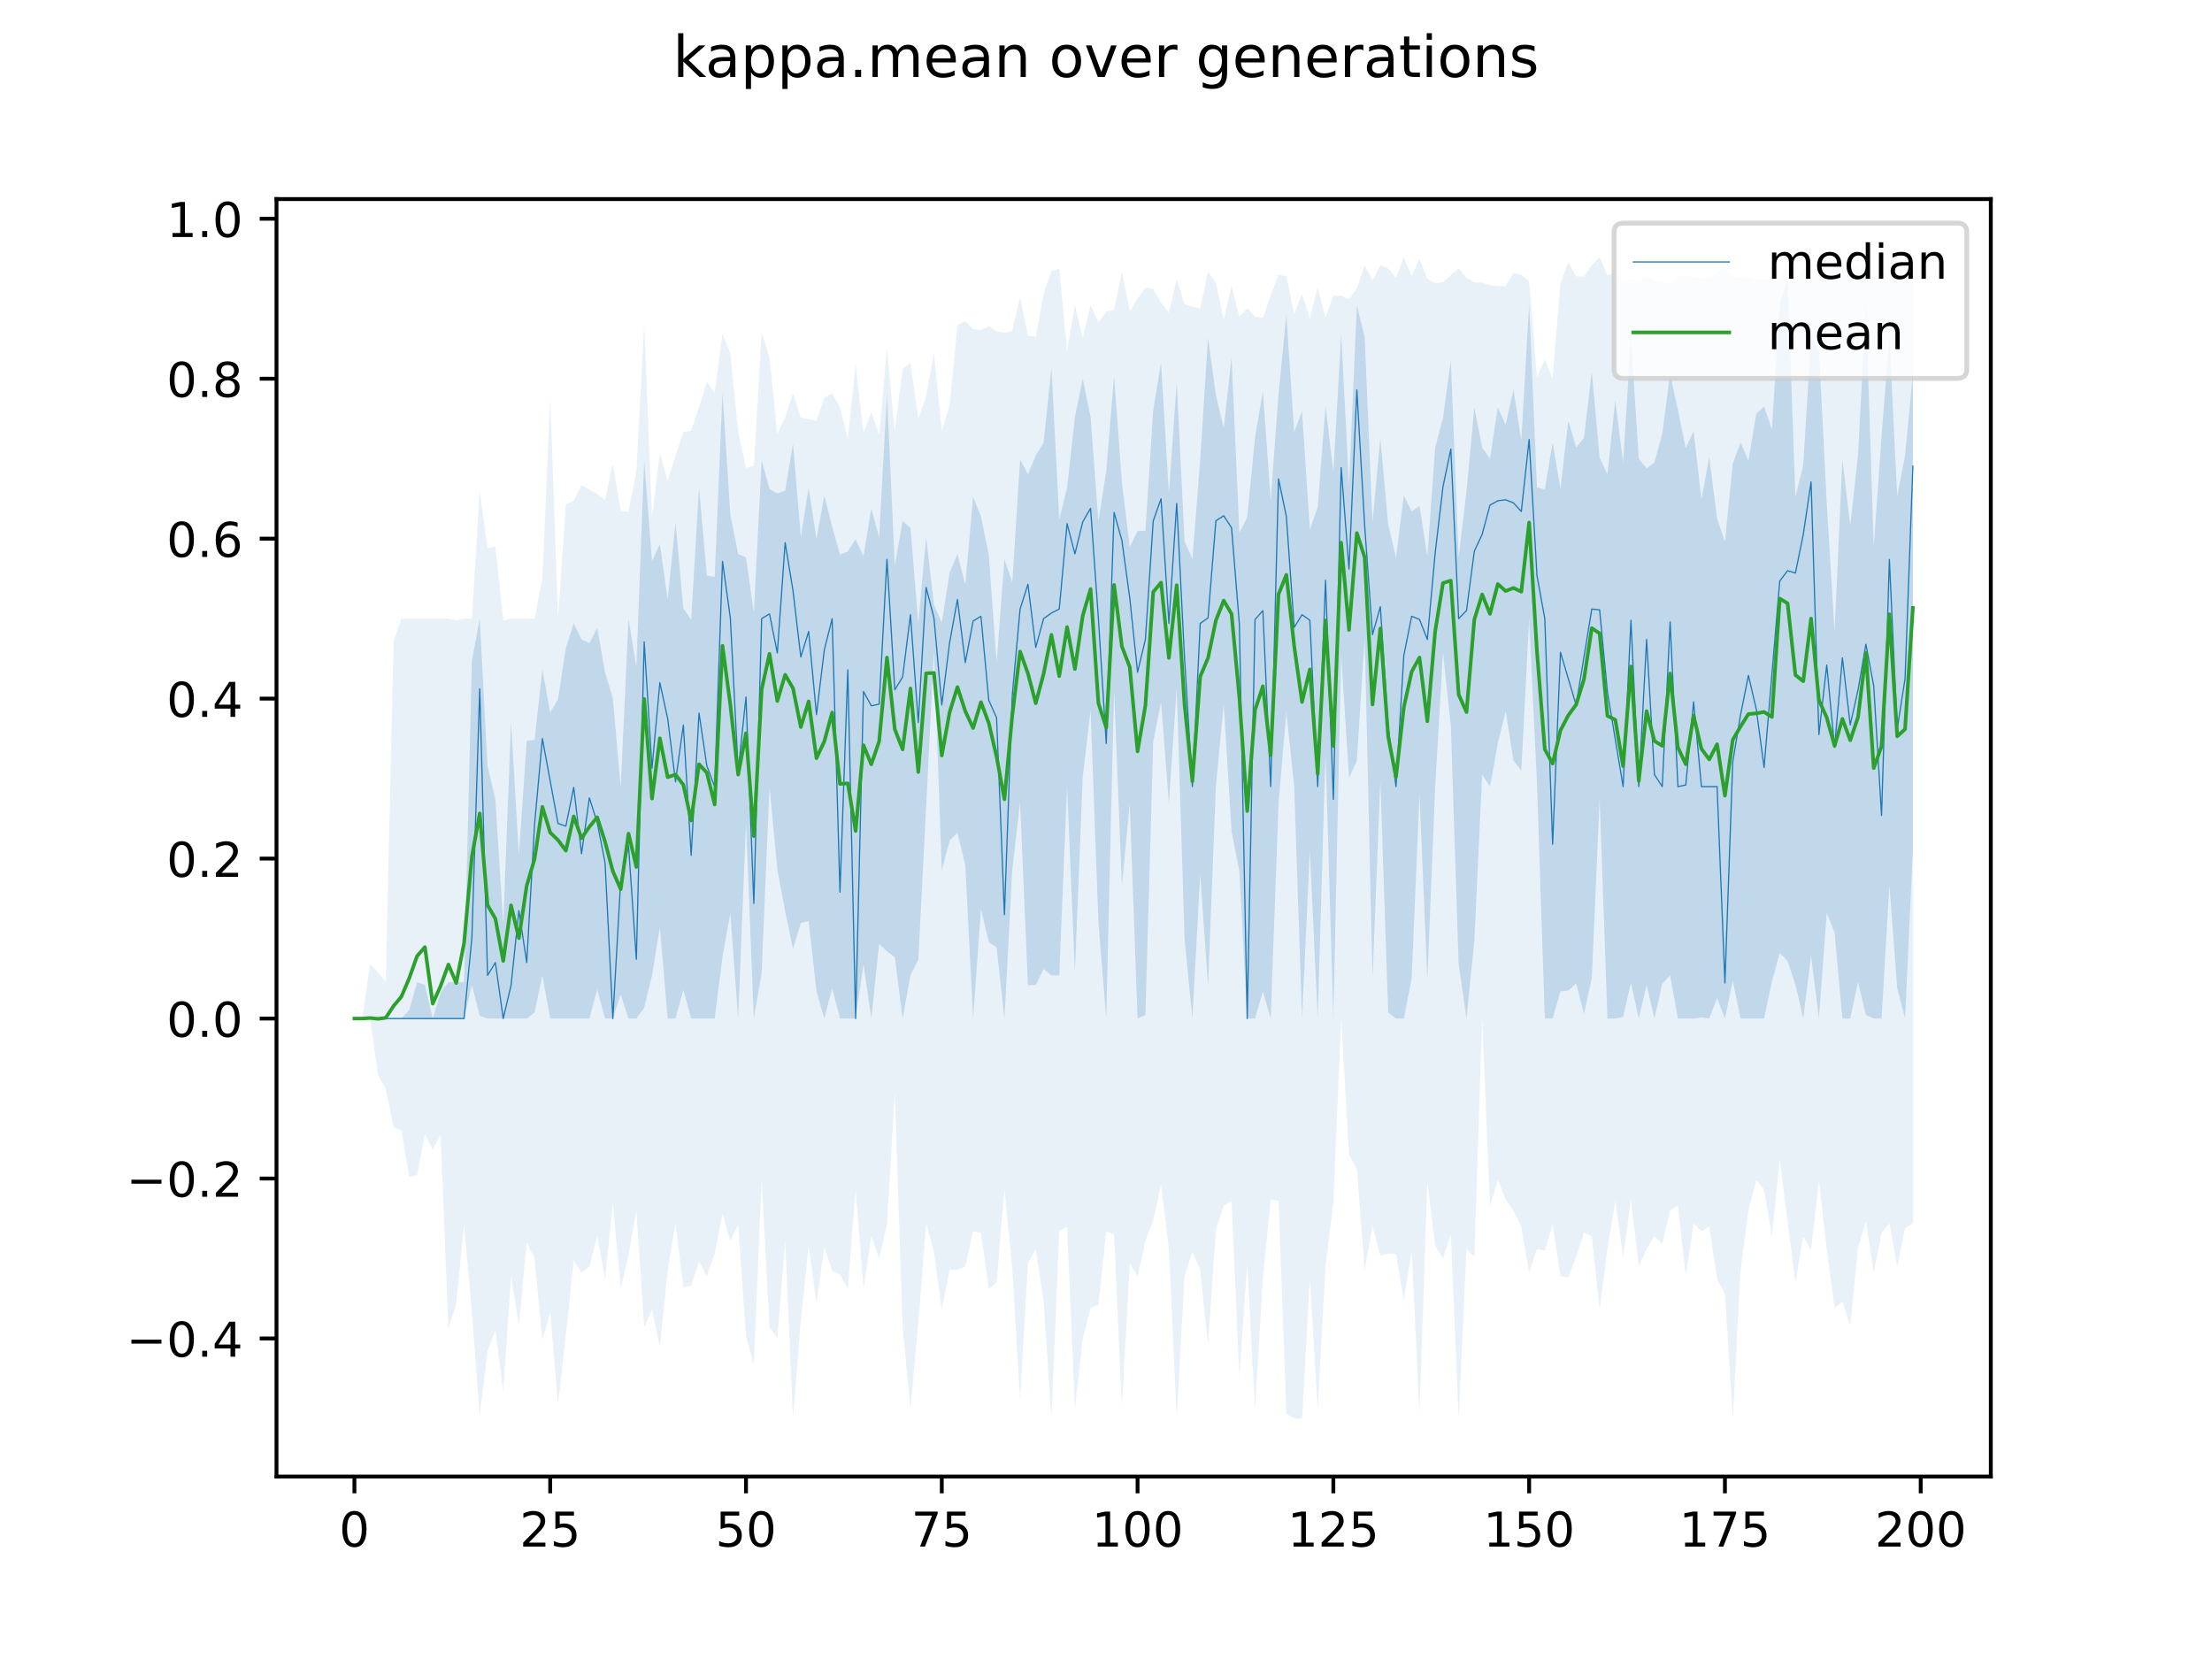 <?xml version="1.0" encoding="utf-8" standalone="no"?>
<!DOCTYPE svg PUBLIC "-//W3C//DTD SVG 1.1//EN"
  "http://www.w3.org/Graphics/SVG/1.1/DTD/svg11.dtd">
<!-- Created with matplotlib (https://matplotlib.org/) -->
<svg height="345.6pt" version="1.1" viewBox="0 0 460.8 345.6" width="460.8pt" xmlns="http://www.w3.org/2000/svg" xmlns:xlink="http://www.w3.org/1999/xlink">
 <defs>
  <style type="text/css">
*{stroke-linecap:butt;stroke-linejoin:round;}
  </style>
 </defs>
 <g id="figure_1">
  <g id="patch_1">
   <path d="M 0 345.6 
L 460.8 345.6 
L 460.8 0 
L 0 0 
z
" style="fill:#ffffff;"/>
  </g>
  <g id="axes_1">
   <g id="patch_2">
    <path d="M 57.6 307.584 
L 414.72 307.584 
L 414.72 41.472 
L 57.6 41.472 
z
" style="fill:#ffffff;"/>
   </g>
   <g id="PolyCollection_1">
    <path clip-path="url(#p3bb0a0596a)" d="M 73.833 212.182 
L 73.833 212.182 
L 75.464 212.182 
L 77.096 212.182 
L 78.727 212.182 
L 80.358 212.182 
L 81.99 212.182 
L 83.621 212.182 
L 85.253 212.182 
L 86.884 212.182 
L 88.516 212.182 
L 90.147 212.182 
L 91.778 212.182 
L 93.41 212.182 
L 95.041 212.182 
L 96.673 212.182 
L 98.304 205.24 
L 99.936 211.599 
L 101.567 212.182 
L 103.198 212.182 
L 104.83 212.182 
L 106.461 212.182 
L 108.093 212.182 
L 109.724 212.182 
L 111.356 210.933 
L 112.987 203.185 
L 114.618 212.182 
L 116.25 212.182 
L 117.881 212.182 
L 119.513 212.182 
L 121.144 212.182 
L 122.776 212.182 
L 124.407 206.092 
L 126.038 212.182 
L 127.67 212.182 
L 129.301 207.184 
L 130.933 212.182 
L 132.564 212.182 
L 134.196 209.933 
L 135.827 203.185 
L 137.458 193.188 
L 139.09 212.182 
L 140.721 212.182 
L 142.353 206.184 
L 143.984 212.182 
L 145.616 212.182 
L 147.247 212.182 
L 148.879 212.182 
L 150.51 199.353 
L 152.141 190.273 
L 153.773 212.182 
L 155.404 171.446 
L 157.036 212.182 
L 158.667 202.614 
L 160.299 163.865 
L 161.93 181.109 
L 163.561 189.856 
L 165.193 197.687 
L 166.824 192.272 
L 168.456 191.878 
L 170.087 206.517 
L 171.719 212.182 
L 173.35 205.851 
L 174.981 212.182 
L 176.613 212.182 
L 178.244 212.182 
L 179.876 200.853 
L 181.507 212.182 
L 183.139 196.645 
L 184.77 198.187 
L 186.401 199.353 
L 188.033 212.182 
L 189.664 203.185 
L 191.296 199.936 
L 192.927 168.28 
L 194.559 135.624 
L 196.19 181.276 
L 197.821 175.111 
L 199.453 173.445 
L 201.084 180.276 
L 202.716 212.182 
L 204.347 189.356 
L 205.979 196.271 
L 207.61 197.354 
L 209.241 212.182 
L 210.873 181.192 
L 212.504 167.197 
L 214.136 205.232 
L 215.767 205.185 
L 217.399 201.852 
L 219.03 203.185 
L 220.661 203.185 
L 222.293 163.865 
L 223.924 202.519 
L 225.556 161.782 
L 227.187 148.037 
L 228.819 192.106 
L 230.45 212.182 
L 232.081 143.788 
L 233.713 184.525 
L 235.344 167.364 
L 236.976 212.182 
L 238.607 211.432 
L 240.239 154.535 
L 241.87 146.204 
L 243.501 167.364 
L 245.133 143.288 
L 246.764 195.604 
L 248.396 212.182 
L 250.027 182.105 
L 251.659 205.417 
L 253.29 163.865 
L 254.921 146.621 
L 256.553 173.195 
L 258.184 181.526 
L 259.816 212.182 
L 261.447 212.182 
L 263.079 206.517 
L 264.71 212.182 
L 266.341 167.364 
L 267.973 148.37 
L 269.604 163.865 
L 271.236 212.182 
L 272.867 177.11 
L 274.499 212.182 
L 276.13 156.867 
L 277.761 212.182 
L 279.393 136.457 
L 281.024 162.032 
L 282.656 158.533 
L 284.287 132.708 
L 285.919 203.852 
L 287.55 162.615 
L 289.181 210.933 
L 290.813 212.182 
L 292.444 212.182 
L 294.076 203.852 
L 295.707 165.448 
L 297.339 204.185 
L 298.97 163.865 
L 300.601 135.957 
L 302.233 151.202 
L 303.864 200.828 
L 305.496 212.182 
L 307.127 196.021 
L 308.759 161.366 
L 310.39 163.865 
L 312.021 154.868 
L 313.653 148.12 
L 315.284 158.45 
L 316.916 160.533 
L 318.547 129.126 
L 320.179 163.115 
L 321.81 212.182 
L 323.441 212.182 
L 325.073 206.517 
L 326.704 206.351 
L 328.336 204.839 
L 329.967 211.183 
L 331.599 203.852 
L 333.23 166.364 
L 334.862 212.182 
L 336.493 212.182 
L 338.124 211.849 
L 339.756 204.725 
L 341.387 212.182 
L 343.019 205.185 
L 344.65 212.182 
L 346.282 204.925 
L 347.913 203.185 
L 349.544 212.182 
L 351.176 212.182 
L 352.807 212.182 
L 354.439 211.932 
L 356.07 212.182 
L 357.702 207.934 
L 359.333 212.182 
L 360.964 204.341 
L 362.596 212.182 
L 364.227 212.182 
L 365.859 212.182 
L 367.49 212.182 
L 369.122 204.518 
L 370.753 198.52 
L 372.384 200.186 
L 374.016 205.096 
L 375.647 212.182 
L 377.279 199.02 
L 378.91 212.182 
L 380.542 190.189 
L 382.173 194.271 
L 383.804 212.182 
L 385.436 212.182 
L 387.067 204.553 
L 388.699 211.432 
L 390.33 212.182 
L 391.962 212.182 
L 393.593 184.358 
L 395.224 205.851 
L 396.856 212.182 
L 398.487 177.11 
L 398.487 77.893 
L 398.487 77.893 
L 396.856 94.888 
L 395.224 103.385 
L 393.593 70.146 
L 391.962 90.889 
L 390.33 113.881 
L 388.699 63.231 
L 387.067 94.721 
L 385.436 109.466 
L 383.804 95.687 
L 382.173 131.626 
L 380.542 104.697 
L 378.91 72.895 
L 377.279 70.229 
L 375.647 96.887 
L 374.016 103.551 
L 372.384 58.277 
L 370.753 63.231 
L 369.122 89.473 
L 367.49 84.67 
L 365.859 86.207 
L 364.227 95.971 
L 362.596 92.174 
L 360.964 96.577 
L 359.333 112.882 
L 357.702 108.05 
L 356.07 95.175 
L 354.439 104.051 
L 352.807 89.762 
L 351.176 93.388 
L 349.544 85.416 
L 347.913 77.893 
L 346.282 90.286 
L 344.65 96.347 
L 343.019 97.553 
L 341.387 95.554 
L 339.756 70.479 
L 338.124 96.37 
L 336.493 83.35 
L 334.862 98.803 
L 333.23 95.336 
L 331.599 77.393 
L 329.967 91.222 
L 328.336 93.222 
L 326.704 87.64 
L 325.073 101.885 
L 323.441 92.171 
L 321.81 101.969 
L 320.179 101.552 
L 318.547 63.351 
L 316.916 91.805 
L 315.284 81.059 
L 313.653 88.473 
L 312.021 84.891 
L 310.39 95.554 
L 308.759 93.222 
L 307.127 84.891 
L 305.496 102.331 
L 303.864 115.988 
L 302.233 75.061 
L 300.601 87.057 
L 298.97 93.222 
L 297.339 115.852 
L 295.707 105.396 
L 294.076 106.55 
L 292.444 103.226 
L 290.813 116.214 
L 289.181 109.216 
L 287.55 91.222 
L 285.919 108.782 
L 284.287 70.229 
L 282.656 63.621 
L 281.024 100.965 
L 279.393 69.563 
L 277.761 98.313 
L 276.13 84.558 
L 274.499 105.628 
L 272.867 110.341 
L 271.236 85.641 
L 269.604 90.056 
L 267.973 65.592 
L 266.341 82.051 
L 264.71 104.218 
L 263.079 81.51 
L 261.447 91.056 
L 259.816 107.78 
L 258.184 110.924 
L 256.553 74.485 
L 254.921 89.223 
L 253.29 82.261 
L 251.659 70.312 
L 250.027 95.804 
L 248.396 116.464 
L 246.764 112.701 
L 245.133 79.545 
L 243.501 102.933 
L 241.87 75.561 
L 240.239 85.417 
L 238.607 110.575 
L 236.976 110.617 
L 235.344 113.896 
L 233.713 100.552 
L 232.081 78.218 
L 230.45 98.22 
L 228.819 108.55 
L 227.187 86.89 
L 225.556 78.893 
L 223.924 86.89 
L 222.293 101.552 
L 220.661 108.217 
L 219.03 76.644 
L 217.399 92.212 
L 215.767 94.888 
L 214.136 98.803 
L 212.504 95.721 
L 210.873 121.343 
L 209.241 116.455 
L 207.61 137.957 
L 205.979 115.548 
L 204.347 107.55 
L 202.716 103.468 
L 201.084 121.795 
L 199.453 115.381 
L 197.821 119.322 
L 196.19 129.709 
L 194.559 125.961 
L 192.927 111.882 
L 191.296 129.793 
L 189.664 109.974 
L 188.033 108.523 
L 186.401 117.769 
L 184.77 82.142 
L 183.139 111.955 
L 181.507 105.928 
L 179.876 115.881 
L 178.244 112.325 
L 176.613 114.881 
L 174.981 115.548 
L 173.35 109.71 
L 171.719 103.218 
L 170.087 112.299 
L 168.456 101.609 
L 166.824 111.882 
L 165.193 92.448 
L 163.561 102.219 
L 161.93 102.802 
L 160.299 101.864 
L 158.667 95.904 
L 157.036 127.627 
L 155.404 116.131 
L 153.773 115.396 
L 152.141 107.15 
L 150.51 81.873 
L 148.879 120.193 
L 147.247 119.879 
L 145.616 101.552 
L 143.984 129.126 
L 142.353 126.71 
L 140.721 108.843 
L 139.09 124.878 
L 137.458 113.298 
L 135.827 116.88 
L 134.196 95.887 
L 132.564 138.956 
L 130.933 128.876 
L 129.301 164.031 
L 127.67 145.454 
L 126.038 140.039 
L 124.407 130.792 
L 122.776 133.958 
L 121.144 133.208 
L 119.513 129.876 
L 117.881 134.958 
L 116.25 145.621 
L 114.618 148.462 
L 112.987 139.456 
L 111.356 154.122 
L 109.724 154.368 
L 108.093 178.193 
L 106.461 150.357 
L 104.83 192.439 
L 103.198 166.531 
L 101.567 159.585 
L 99.936 128.876 
L 98.304 137.669 
L 96.673 204.613 
L 95.041 204.567 
L 93.41 204.621 
L 91.778 206.794 
L 90.147 212.182 
L 88.516 205.125 
L 86.884 204.639 
L 85.253 210.382 
L 83.621 212.182 
L 81.99 212.182 
L 80.358 212.182 
L 78.727 212.182 
L 77.096 212.182 
L 75.464 212.182 
L 73.833 212.182 
z
" style="fill:#1f77b4;fill-opacity:0.2;"/>
   </g>
   <g id="PolyCollection_2">
    <path clip-path="url(#p3bb0a0596a)" d="M 73.833 212.182 
L 73.833 212.182 
L 75.464 212.182 
L 77.096 212.182 
L 78.727 223.845 
L 80.358 226.844 
L 81.99 234.841 
L 83.621 235.508 
L 85.253 245.171 
L 86.884 244.838 
L 88.516 236.374 
L 90.147 239.507 
L 91.778 236.371 
L 93.41 276.828 
L 95.041 271.496 
L 96.673 255.168 
L 98.304 273.495 
L 99.936 294.822 
L 101.567 281.493 
L 103.198 277.161 
L 104.83 289.823 
L 106.461 265.831 
L 108.093 276.161 
L 109.724 258.833 
L 111.356 262.166 
L 112.987 279.16 
L 114.618 273.495 
L 116.25 292.489 
L 117.881 278.16 
L 119.513 262.499 
L 121.144 265.165 
L 122.776 263.832 
L 124.407 257.501 
L 126.038 266.498 
L 127.67 250.503 
L 129.301 268.497 
L 130.933 261.499 
L 132.564 252.169 
L 134.196 276.494 
L 135.827 272.829 
L 137.458 280.493 
L 139.09 264.498 
L 140.721 254.835 
L 142.353 268.164 
L 143.984 267.83 
L 145.616 262.832 
L 147.247 265.831 
L 148.879 261.166 
L 150.51 252.835 
L 152.141 258.5 
L 153.773 255.168 
L 155.404 278.494 
L 157.036 284.158 
L 158.667 245.838 
L 160.299 276.494 
L 161.93 278.827 
L 163.561 258.5 
L 165.193 295.488 
L 166.824 275.161 
L 168.456 259.5 
L 170.087 271.496 
L 171.719 259.833 
L 173.35 264.831 
L 174.981 265.498 
L 176.613 268.497 
L 178.244 247.837 
L 179.876 268.497 
L 181.507 257.501 
L 183.139 262.166 
L 184.77 255.168 
L 186.401 227.51 
L 188.033 276.494 
L 189.664 293.489 
L 191.296 275.495 
L 192.927 254.835 
L 194.559 260.833 
L 196.19 272.829 
L 197.821 264.498 
L 199.453 264.498 
L 201.084 263.832 
L 202.716 256.501 
L 204.347 256.834 
L 205.979 268.497 
L 207.61 267.164 
L 209.241 247.837 
L 210.873 264.165 
L 212.504 291.489 
L 214.136 263.165 
L 215.767 260.166 
L 217.399 271.163 
L 219.03 295.488 
L 220.661 256.501 
L 222.293 255.501 
L 223.924 293.489 
L 225.556 278.827 
L 227.187 272.496 
L 228.819 271.829 
L 230.45 256.501 
L 232.081 257.167 
L 233.713 293.155 
L 235.344 263.165 
L 236.976 265.831 
L 238.607 258.5 
L 240.239 254.168 
L 241.87 246.837 
L 243.501 260.166 
L 245.133 295.488 
L 246.764 265.831 
L 248.396 260.833 
L 250.027 264.498 
L 251.659 280.16 
L 253.29 256.168 
L 254.921 251.169 
L 256.553 250.17 
L 258.184 286.824 
L 259.816 263.165 
L 261.447 293.489 
L 263.079 266.498 
L 264.71 249.836 
L 266.341 250.17 
L 267.973 294.488 
L 269.604 295.488 
L 271.236 295.488 
L 272.867 266.498 
L 274.499 293.489 
L 276.13 263.832 
L 277.761 250.503 
L 279.393 212.182 
L 281.024 240.506 
L 282.656 243.505 
L 284.287 264.498 
L 285.919 255.501 
L 287.55 261.499 
L 289.181 261.166 
L 290.813 261.166 
L 292.444 270.829 
L 294.076 260.5 
L 295.707 294.488 
L 297.339 246.171 
L 298.97 259.5 
L 300.601 262.166 
L 302.233 257.167 
L 303.864 295.488 
L 305.496 260.166 
L 307.127 261.832 
L 308.759 212.182 
L 310.39 251.169 
L 312.021 245.838 
L 313.653 249.836 
L 315.284 252.169 
L 316.916 255.501 
L 318.547 265.165 
L 320.179 260.2 
L 321.81 260.5 
L 323.441 255.168 
L 325.073 265.831 
L 326.704 266.164 
L 328.336 261.832 
L 329.967 256.834 
L 331.599 257.501 
L 333.23 272.829 
L 334.862 260.166 
L 336.493 250.17 
L 338.124 261.832 
L 339.756 249.836 
L 341.387 263.832 
L 343.019 260.166 
L 344.65 257.501 
L 346.282 259.167 
L 347.913 252.169 
L 349.544 251.169 
L 351.176 265.831 
L 352.807 254.835 
L 354.439 256.501 
L 356.07 255.501 
L 357.702 266.498 
L 359.333 269.497 
L 360.964 295.488 
L 362.596 264.498 
L 364.227 252.169 
L 365.859 245.838 
L 367.49 247.837 
L 369.122 257.501 
L 370.753 241.506 
L 372.384 254.502 
L 374.016 267.164 
L 375.647 257.501 
L 377.279 260.5 
L 378.91 245.838 
L 380.542 260.166 
L 382.173 272.496 
L 383.804 271.163 
L 385.436 276.161 
L 387.067 259.833 
L 388.699 254.502 
L 390.33 265.165 
L 391.962 256.834 
L 393.593 254.835 
L 395.224 263.832 
L 396.856 255.834 
L 398.487 254.835 
L 398.487 57.618 
L 398.487 57.618 
L 396.856 56.9 
L 395.224 57.581 
L 393.593 55.901 
L 391.962 57.233 
L 390.33 57.646 
L 388.699 57.394 
L 387.067 55.901 
L 385.436 53.901 
L 383.804 54.901 
L 382.173 54.901 
L 380.542 57.764 
L 378.91 56.567 
L 377.279 54.901 
L 375.647 56.234 
L 374.016 58.214 
L 372.384 54.234 
L 370.753 58.116 
L 369.122 58.129 
L 367.49 58.179 
L 365.859 58.189 
L 364.227 57.567 
L 362.596 57.767 
L 360.964 57.863 
L 359.333 54.901 
L 357.702 56.9 
L 356.07 57.928 
L 354.439 57.871 
L 352.807 57.748 
L 351.176 57.567 
L 349.544 57.567 
L 347.913 59.28 
L 346.282 58.515 
L 344.65 58.486 
L 343.019 57.567 
L 341.387 58.465 
L 339.756 58.233 
L 338.124 58.455 
L 336.493 56.9 
L 334.862 57.378 
L 333.23 53.568 
L 331.599 55.234 
L 329.967 57.617 
L 328.336 57.567 
L 326.704 54.568 
L 325.073 59.033 
L 323.441 78.873 
L 321.81 74.894 
L 320.179 78.615 
L 318.547 58.566 
L 316.916 57.233 
L 315.284 56.9 
L 313.653 59.614 
L 312.021 59.566 
L 310.39 59.399 
L 308.759 58.871 
L 307.127 58.794 
L 305.496 57.9 
L 303.864 55.901 
L 302.233 57.3 
L 300.601 58.8 
L 298.97 58.99 
L 297.339 58.083 
L 295.707 53.901 
L 294.076 57.567 
L 292.444 53.568 
L 290.813 57.9 
L 289.181 55.901 
L 287.55 55.234 
L 285.919 58.408 
L 284.287 55.234 
L 282.656 60.132 
L 281.024 62.359 
L 279.393 61.565 
L 277.761 61.582 
L 276.13 66.245 
L 274.499 59.899 
L 272.867 66.31 
L 271.236 61.232 
L 269.604 65.389 
L 267.973 57.567 
L 266.341 57.233 
L 264.71 61.565 
L 263.079 66.217 
L 261.447 65.941 
L 259.816 64.231 
L 258.184 65.977 
L 256.553 59.566 
L 254.921 66.659 
L 253.29 58.9 
L 251.659 56.567 
L 250.027 64.289 
L 248.396 63.883 
L 246.764 63.358 
L 245.133 58.233 
L 243.501 65.14 
L 241.87 63.115 
L 240.239 60.232 
L 238.607 59.899 
L 236.976 62.232 
L 235.344 64.831 
L 233.713 56.567 
L 232.081 64.564 
L 230.45 64.898 
L 228.819 67.23 
L 227.187 63.565 
L 225.556 70.388 
L 223.924 63.565 
L 222.293 73.243 
L 220.661 55.901 
L 219.03 56.567 
L 217.399 61.232 
L 215.767 70.15 
L 214.136 69.929 
L 212.504 61.899 
L 210.873 68.896 
L 209.241 69.319 
L 207.61 69.016 
L 205.979 67.897 
L 204.347 68.78 
L 202.716 68.548 
L 201.084 66.897 
L 199.453 67.713 
L 197.821 84.491 
L 196.19 89.783 
L 194.559 73.561 
L 192.927 82.558 
L 191.296 87.224 
L 189.664 75.561 
L 188.033 76.894 
L 186.401 89.842 
L 184.77 72.562 
L 183.139 90.57 
L 181.507 85.891 
L 179.876 90.175 
L 178.244 75.894 
L 176.613 91.425 
L 174.981 84.891 
L 173.35 81.892 
L 171.719 82.892 
L 170.087 87.673 
L 168.456 87.33 
L 166.824 86.986 
L 165.193 81.892 
L 163.561 86.89 
L 161.93 90.422 
L 160.299 74.561 
L 158.667 69.229 
L 157.036 97.069 
L 155.404 97.474 
L 153.773 89.889 
L 152.141 73.561 
L 150.51 69.563 
L 148.879 81.813 
L 147.247 79.559 
L 145.616 84.891 
L 143.984 89.723 
L 142.353 90.006 
L 140.721 94.888 
L 139.09 100.253 
L 137.458 94.221 
L 135.827 107.883 
L 134.196 67.563 
L 132.564 98.22 
L 130.933 106.589 
L 129.301 106.457 
L 127.67 96.554 
L 126.038 104.189 
L 124.407 102.9 
L 122.776 101.965 
L 121.144 101.086 
L 119.513 104.361 
L 117.881 105.051 
L 116.25 128.876 
L 114.618 82.892 
L 112.987 120.546 
L 111.356 128.876 
L 109.724 128.876 
L 108.093 128.876 
L 106.461 128.876 
L 104.83 129.21 
L 103.198 113.821 
L 101.567 114.23 
L 99.936 102.219 
L 98.304 128.876 
L 96.673 128.876 
L 95.041 129.21 
L 93.41 128.876 
L 91.778 128.876 
L 90.147 128.876 
L 88.516 128.876 
L 86.884 128.876 
L 85.253 128.876 
L 83.621 128.876 
L 81.99 133.542 
L 80.358 204.518 
L 78.727 202.519 
L 77.096 200.853 
L 75.464 212.182 
L 73.833 212.182 
z
" style="fill:#1f77b4;fill-opacity:0.1;"/>
   </g>
   <g id="matplotlib.axis_1">
    <g id="xtick_1">
     <g id="line2d_1">
      <defs>
       <path d="M 0 0 
L 0 3.5 
" id="m6453058b85" style="stroke:#000000;stroke-width:0.8;"/>
      </defs>
      <g>
       <use style="stroke:#000000;stroke-width:0.8;" x="73.833" xlink:href="#m6453058b85" y="307.584"/>
      </g>
     </g>
     <g id="text_1">
      <!-- 0 -->
      <defs>
       <path d="M 31.781 66.406 
Q 24.172 66.406 20.328 58.906 
Q 16.5 51.422 16.5 36.375 
Q 16.5 21.391 20.328 13.891 
Q 24.172 6.391 31.781 6.391 
Q 39.453 6.391 43.281 13.891 
Q 47.125 21.391 47.125 36.375 
Q 47.125 51.422 43.281 58.906 
Q 39.453 66.406 31.781 66.406 
z
M 31.781 74.219 
Q 44.047 74.219 50.516 64.516 
Q 56.984 54.828 56.984 36.375 
Q 56.984 17.969 50.516 8.266 
Q 44.047 -1.422 31.781 -1.422 
Q 19.531 -1.422 13.062 8.266 
Q 6.594 17.969 6.594 36.375 
Q 6.594 54.828 13.062 64.516 
Q 19.531 74.219 31.781 74.219 
z
" id="DejaVuSans-48"/>
      </defs>
      <g transform="translate(70.651 322.182)scale(0.1 -0.1)">
       <use xlink:href="#DejaVuSans-48"/>
      </g>
     </g>
    </g>
    <g id="xtick_2">
     <g id="line2d_2">
      <g>
       <use style="stroke:#000000;stroke-width:0.8;" x="114.618" xlink:href="#m6453058b85" y="307.584"/>
      </g>
     </g>
     <g id="text_2">
      <!-- 25 -->
      <defs>
       <path d="M 19.188 8.297 
L 53.609 8.297 
L 53.609 0 
L 7.328 0 
L 7.328 8.297 
Q 12.938 14.109 22.625 23.891 
Q 32.328 33.688 34.812 36.531 
Q 39.547 41.844 41.422 45.531 
Q 43.312 49.219 43.312 52.781 
Q 43.312 58.594 39.234 62.25 
Q 35.156 65.922 28.609 65.922 
Q 23.969 65.922 18.812 64.312 
Q 13.672 62.703 7.812 59.422 
L 7.812 69.391 
Q 13.766 71.781 18.938 73 
Q 24.125 74.219 28.422 74.219 
Q 39.75 74.219 46.484 68.547 
Q 53.219 62.891 53.219 53.422 
Q 53.219 48.922 51.531 44.891 
Q 49.859 40.875 45.406 35.406 
Q 44.188 33.984 37.641 27.219 
Q 31.109 20.453 19.188 8.297 
z
" id="DejaVuSans-50"/>
       <path d="M 10.797 72.906 
L 49.516 72.906 
L 49.516 64.594 
L 19.828 64.594 
L 19.828 46.734 
Q 21.969 47.469 24.109 47.828 
Q 26.266 48.188 28.422 48.188 
Q 40.625 48.188 47.75 41.5 
Q 54.891 34.812 54.891 23.391 
Q 54.891 11.625 47.562 5.094 
Q 40.234 -1.422 26.906 -1.422 
Q 22.312 -1.422 17.547 -0.641 
Q 12.797 0.141 7.719 1.703 
L 7.719 11.625 
Q 12.109 9.234 16.797 8.062 
Q 21.484 6.891 26.703 6.891 
Q 35.156 6.891 40.078 11.328 
Q 45.016 15.766 45.016 23.391 
Q 45.016 31 40.078 35.438 
Q 35.156 39.891 26.703 39.891 
Q 22.75 39.891 18.812 39.016 
Q 14.891 38.141 10.797 36.281 
z
" id="DejaVuSans-53"/>
      </defs>
      <g transform="translate(108.256 322.182)scale(0.1 -0.1)">
       <use xlink:href="#DejaVuSans-50"/>
       <use x="63.623" xlink:href="#DejaVuSans-53"/>
      </g>
     </g>
    </g>
    <g id="xtick_3">
     <g id="line2d_3">
      <g>
       <use style="stroke:#000000;stroke-width:0.8;" x="155.404" xlink:href="#m6453058b85" y="307.584"/>
      </g>
     </g>
     <g id="text_3">
      <!-- 50 -->
      <g transform="translate(149.042 322.182)scale(0.1 -0.1)">
       <use xlink:href="#DejaVuSans-53"/>
       <use x="63.623" xlink:href="#DejaVuSans-48"/>
      </g>
     </g>
    </g>
    <g id="xtick_4">
     <g id="line2d_4">
      <g>
       <use style="stroke:#000000;stroke-width:0.8;" x="196.19" xlink:href="#m6453058b85" y="307.584"/>
      </g>
     </g>
     <g id="text_4">
      <!-- 75 -->
      <defs>
       <path d="M 8.203 72.906 
L 55.078 72.906 
L 55.078 68.703 
L 28.609 0 
L 18.312 0 
L 43.219 64.594 
L 8.203 64.594 
z
" id="DejaVuSans-55"/>
      </defs>
      <g transform="translate(189.827 322.182)scale(0.1 -0.1)">
       <use xlink:href="#DejaVuSans-55"/>
       <use x="63.623" xlink:href="#DejaVuSans-53"/>
      </g>
     </g>
    </g>
    <g id="xtick_5">
     <g id="line2d_5">
      <g>
       <use style="stroke:#000000;stroke-width:0.8;" x="236.976" xlink:href="#m6453058b85" y="307.584"/>
      </g>
     </g>
     <g id="text_5">
      <!-- 100 -->
      <defs>
       <path d="M 12.406 8.297 
L 28.516 8.297 
L 28.516 63.922 
L 10.984 60.406 
L 10.984 69.391 
L 28.422 72.906 
L 38.281 72.906 
L 38.281 8.297 
L 54.391 8.297 
L 54.391 0 
L 12.406 0 
z
" id="DejaVuSans-49"/>
      </defs>
      <g transform="translate(227.432 322.182)scale(0.1 -0.1)">
       <use xlink:href="#DejaVuSans-49"/>
       <use x="63.623" xlink:href="#DejaVuSans-48"/>
       <use x="127.246" xlink:href="#DejaVuSans-48"/>
      </g>
     </g>
    </g>
    <g id="xtick_6">
     <g id="line2d_6">
      <g>
       <use style="stroke:#000000;stroke-width:0.8;" x="277.761" xlink:href="#m6453058b85" y="307.584"/>
      </g>
     </g>
     <g id="text_6">
      <!-- 125 -->
      <g transform="translate(268.218 322.182)scale(0.1 -0.1)">
       <use xlink:href="#DejaVuSans-49"/>
       <use x="63.623" xlink:href="#DejaVuSans-50"/>
       <use x="127.246" xlink:href="#DejaVuSans-53"/>
      </g>
     </g>
    </g>
    <g id="xtick_7">
     <g id="line2d_7">
      <g>
       <use style="stroke:#000000;stroke-width:0.8;" x="318.547" xlink:href="#m6453058b85" y="307.584"/>
      </g>
     </g>
     <g id="text_7">
      <!-- 150 -->
      <g transform="translate(309.003 322.182)scale(0.1 -0.1)">
       <use xlink:href="#DejaVuSans-49"/>
       <use x="63.623" xlink:href="#DejaVuSans-53"/>
       <use x="127.246" xlink:href="#DejaVuSans-48"/>
      </g>
     </g>
    </g>
    <g id="xtick_8">
     <g id="line2d_8">
      <g>
       <use style="stroke:#000000;stroke-width:0.8;" x="359.333" xlink:href="#m6453058b85" y="307.584"/>
      </g>
     </g>
     <g id="text_8">
      <!-- 175 -->
      <g transform="translate(349.789 322.182)scale(0.1 -0.1)">
       <use xlink:href="#DejaVuSans-49"/>
       <use x="63.623" xlink:href="#DejaVuSans-55"/>
       <use x="127.246" xlink:href="#DejaVuSans-53"/>
      </g>
     </g>
    </g>
    <g id="xtick_9">
     <g id="line2d_9">
      <g>
       <use style="stroke:#000000;stroke-width:0.8;" x="400.119" xlink:href="#m6453058b85" y="307.584"/>
      </g>
     </g>
     <g id="text_9">
      <!-- 200 -->
      <g transform="translate(390.575 322.182)scale(0.1 -0.1)">
       <use xlink:href="#DejaVuSans-50"/>
       <use x="63.623" xlink:href="#DejaVuSans-48"/>
       <use x="127.246" xlink:href="#DejaVuSans-48"/>
      </g>
     </g>
    </g>
   </g>
   <g id="matplotlib.axis_2">
    <g id="ytick_1">
     <g id="line2d_10">
      <defs>
       <path d="M 0 0 
L -3.5 0 
" id="m4982919667" style="stroke:#000000;stroke-width:0.8;"/>
      </defs>
      <g>
       <use style="stroke:#000000;stroke-width:0.8;" x="57.6" xlink:href="#m4982919667" y="278.827"/>
      </g>
     </g>
     <g id="text_10">
      <!-- −0.4 -->
      <defs>
       <path d="M 10.594 35.5 
L 73.188 35.5 
L 73.188 27.203 
L 10.594 27.203 
z
" id="DejaVuSans-8722"/>
       <path d="M 10.688 12.406 
L 21 12.406 
L 21 0 
L 10.688 0 
z
" id="DejaVuSans-46"/>
       <path d="M 37.797 64.312 
L 12.891 25.391 
L 37.797 25.391 
z
M 35.203 72.906 
L 47.609 72.906 
L 47.609 25.391 
L 58.016 25.391 
L 58.016 17.188 
L 47.609 17.188 
L 47.609 0 
L 37.797 0 
L 37.797 17.188 
L 4.891 17.188 
L 4.891 26.703 
z
" id="DejaVuSans-52"/>
      </defs>
      <g transform="translate(26.317 282.626)scale(0.1 -0.1)">
       <use xlink:href="#DejaVuSans-8722"/>
       <use x="83.789" xlink:href="#DejaVuSans-48"/>
       <use x="147.412" xlink:href="#DejaVuSans-46"/>
       <use x="179.199" xlink:href="#DejaVuSans-52"/>
      </g>
     </g>
    </g>
    <g id="ytick_2">
     <g id="line2d_11">
      <g>
       <use style="stroke:#000000;stroke-width:0.8;" x="57.6" xlink:href="#m4982919667" y="245.505"/>
      </g>
     </g>
     <g id="text_11">
      <!-- −0.2 -->
      <g transform="translate(26.317 249.304)scale(0.1 -0.1)">
       <use xlink:href="#DejaVuSans-8722"/>
       <use x="83.789" xlink:href="#DejaVuSans-48"/>
       <use x="147.412" xlink:href="#DejaVuSans-46"/>
       <use x="179.199" xlink:href="#DejaVuSans-50"/>
      </g>
     </g>
    </g>
    <g id="ytick_3">
     <g id="line2d_12">
      <g>
       <use style="stroke:#000000;stroke-width:0.8;" x="57.6" xlink:href="#m4982919667" y="212.182"/>
      </g>
     </g>
     <g id="text_12">
      <!-- 0.0 -->
      <g transform="translate(34.697 215.981)scale(0.1 -0.1)">
       <use xlink:href="#DejaVuSans-48"/>
       <use x="63.623" xlink:href="#DejaVuSans-46"/>
       <use x="95.41" xlink:href="#DejaVuSans-48"/>
      </g>
     </g>
    </g>
    <g id="ytick_4">
     <g id="line2d_13">
      <g>
       <use style="stroke:#000000;stroke-width:0.8;" x="57.6" xlink:href="#m4982919667" y="178.86"/>
      </g>
     </g>
     <g id="text_13">
      <!-- 0.2 -->
      <g transform="translate(34.697 182.659)scale(0.1 -0.1)">
       <use xlink:href="#DejaVuSans-48"/>
       <use x="63.623" xlink:href="#DejaVuSans-46"/>
       <use x="95.41" xlink:href="#DejaVuSans-50"/>
      </g>
     </g>
    </g>
    <g id="ytick_5">
     <g id="line2d_14">
      <g>
       <use style="stroke:#000000;stroke-width:0.8;" x="57.6" xlink:href="#m4982919667" y="145.538"/>
      </g>
     </g>
     <g id="text_14">
      <!-- 0.4 -->
      <g transform="translate(34.697 149.337)scale(0.1 -0.1)">
       <use xlink:href="#DejaVuSans-48"/>
       <use x="63.623" xlink:href="#DejaVuSans-46"/>
       <use x="95.41" xlink:href="#DejaVuSans-52"/>
      </g>
     </g>
    </g>
    <g id="ytick_6">
     <g id="line2d_15">
      <g>
       <use style="stroke:#000000;stroke-width:0.8;" x="57.6" xlink:href="#m4982919667" y="112.215"/>
      </g>
     </g>
     <g id="text_15">
      <!-- 0.6 -->
      <defs>
       <path d="M 33.016 40.375 
Q 26.375 40.375 22.484 35.828 
Q 18.609 31.297 18.609 23.391 
Q 18.609 15.531 22.484 10.953 
Q 26.375 6.391 33.016 6.391 
Q 39.656 6.391 43.531 10.953 
Q 47.406 15.531 47.406 23.391 
Q 47.406 31.297 43.531 35.828 
Q 39.656 40.375 33.016 40.375 
z
M 52.594 71.297 
L 52.594 62.312 
Q 48.875 64.062 45.094 64.984 
Q 41.312 65.922 37.594 65.922 
Q 27.828 65.922 22.672 59.328 
Q 17.531 52.734 16.797 39.406 
Q 19.672 43.656 24.016 45.922 
Q 28.375 48.188 33.594 48.188 
Q 44.578 48.188 50.953 41.516 
Q 57.328 34.859 57.328 23.391 
Q 57.328 12.156 50.688 5.359 
Q 44.047 -1.422 33.016 -1.422 
Q 20.359 -1.422 13.672 8.266 
Q 6.984 17.969 6.984 36.375 
Q 6.984 53.656 15.188 63.938 
Q 23.391 74.219 37.203 74.219 
Q 40.922 74.219 44.703 73.484 
Q 48.484 72.75 52.594 71.297 
z
" id="DejaVuSans-54"/>
      </defs>
      <g transform="translate(34.697 116.014)scale(0.1 -0.1)">
       <use xlink:href="#DejaVuSans-48"/>
       <use x="63.623" xlink:href="#DejaVuSans-46"/>
       <use x="95.41" xlink:href="#DejaVuSans-54"/>
      </g>
     </g>
    </g>
    <g id="ytick_7">
     <g id="line2d_16">
      <g>
       <use style="stroke:#000000;stroke-width:0.8;" x="57.6" xlink:href="#m4982919667" y="78.893"/>
      </g>
     </g>
     <g id="text_16">
      <!-- 0.8 -->
      <defs>
       <path d="M 31.781 34.625 
Q 24.75 34.625 20.719 30.859 
Q 16.703 27.094 16.703 20.516 
Q 16.703 13.922 20.719 10.156 
Q 24.75 6.391 31.781 6.391 
Q 38.812 6.391 42.859 10.172 
Q 46.922 13.969 46.922 20.516 
Q 46.922 27.094 42.891 30.859 
Q 38.875 34.625 31.781 34.625 
z
M 21.922 38.812 
Q 15.578 40.375 12.031 44.719 
Q 8.5 49.078 8.5 55.328 
Q 8.5 64.062 14.719 69.141 
Q 20.953 74.219 31.781 74.219 
Q 42.672 74.219 48.875 69.141 
Q 55.078 64.062 55.078 55.328 
Q 55.078 49.078 51.531 44.719 
Q 48 40.375 41.703 38.812 
Q 48.828 37.156 52.797 32.312 
Q 56.781 27.484 56.781 20.516 
Q 56.781 9.906 50.312 4.234 
Q 43.844 -1.422 31.781 -1.422 
Q 19.734 -1.422 13.25 4.234 
Q 6.781 9.906 6.781 20.516 
Q 6.781 27.484 10.781 32.312 
Q 14.797 37.156 21.922 38.812 
z
M 18.312 54.391 
Q 18.312 48.734 21.844 45.562 
Q 25.391 42.391 31.781 42.391 
Q 38.141 42.391 41.719 45.562 
Q 45.312 48.734 45.312 54.391 
Q 45.312 60.062 41.719 63.234 
Q 38.141 66.406 31.781 66.406 
Q 25.391 66.406 21.844 63.234 
Q 18.312 60.062 18.312 54.391 
z
" id="DejaVuSans-56"/>
      </defs>
      <g transform="translate(34.697 82.692)scale(0.1 -0.1)">
       <use xlink:href="#DejaVuSans-48"/>
       <use x="63.623" xlink:href="#DejaVuSans-46"/>
       <use x="95.41" xlink:href="#DejaVuSans-56"/>
      </g>
     </g>
    </g>
    <g id="ytick_8">
     <g id="line2d_17">
      <g>
       <use style="stroke:#000000;stroke-width:0.8;" x="57.6" xlink:href="#m4982919667" y="45.571"/>
      </g>
     </g>
     <g id="text_17">
      <!-- 1.0 -->
      <g transform="translate(34.697 49.37)scale(0.1 -0.1)">
       <use xlink:href="#DejaVuSans-49"/>
       <use x="63.623" xlink:href="#DejaVuSans-46"/>
       <use x="95.41" xlink:href="#DejaVuSans-48"/>
      </g>
     </g>
    </g>
   </g>
   <g id="line2d_18">
    <path clip-path="url(#p3bb0a0596a)" d="M 73.833 212.182 
L 96.673 212.182 
L 98.304 195.354 
L 99.936 143.488 
L 101.567 203.185 
L 103.198 200.519 
L 104.83 212.182 
L 106.461 205.255 
L 108.093 189.69 
L 109.724 200.519 
L 111.356 171.796 
L 112.987 153.868 
L 116.25 171.555 
L 117.881 172.1 
L 119.513 164.031 
L 121.144 177.86 
L 122.776 166.197 
L 124.407 171.362 
L 126.038 179.693 
L 127.67 212.182 
L 129.301 183.525 
L 130.933 176.194 
L 132.564 199.853 
L 134.196 133.708 
L 135.827 160.033 
L 137.458 142.205 
L 139.09 149.703 
L 140.721 162.865 
L 142.353 151.036 
L 143.984 178.193 
L 145.616 148.537 
L 147.247 159.533 
L 148.879 163.865 
L 150.51 116.95 
L 152.141 128.71 
L 153.773 160.533 
L 155.404 145.204 
L 157.036 188.19 
L 158.667 128.876 
L 160.299 127.877 
L 161.93 136.041 
L 163.561 113.048 
L 165.193 123.045 
L 166.824 136.874 
L 168.456 131.542 
L 170.087 148.87 
L 171.719 135.374 
L 173.35 128.876 
L 174.981 185.858 
L 176.613 139.54 
L 178.244 212.182 
L 179.876 144.038 
L 181.507 147.037 
L 183.139 146.704 
L 184.77 116.531 
L 186.401 143.705 
L 188.033 141.039 
L 189.664 128.043 
L 191.296 150.536 
L 192.927 122.379 
L 194.559 128.71 
L 196.19 146.87 
L 197.821 133.875 
L 199.453 124.878 
L 201.084 138.04 
L 202.716 129.376 
L 204.347 128.377 
L 205.979 145.871 
L 207.61 149.536 
L 209.241 190.523 
L 210.873 144.871 
L 212.504 126.877 
L 214.136 121.712 
L 215.767 134.874 
L 217.399 128.876 
L 219.03 127.71 
L 220.661 126.877 
L 222.293 109.078 
L 223.924 115.381 
L 225.556 108.711 
L 227.187 105.884 
L 228.819 128.876 
L 230.45 154.868 
L 232.081 106.749 
L 233.713 112.602 
L 235.344 124.545 
L 236.976 140.039 
L 238.607 133.208 
L 240.239 108.51 
L 241.87 103.885 
L 243.501 129.876 
L 245.133 104.87 
L 246.764 137.207 
L 248.396 163.865 
L 250.027 129.876 
L 251.659 128.71 
L 253.29 108.493 
L 254.921 107.435 
L 256.553 109.932 
L 258.184 130.051 
L 259.816 212.182 
L 261.447 129.043 
L 263.079 127.21 
L 264.71 163.865 
L 266.341 99.753 
L 267.973 107.596 
L 269.604 130.709 
L 271.236 128.043 
L 272.867 129.21 
L 274.499 163.865 
L 276.13 120.879 
L 277.761 166.531 
L 279.393 97.412 
L 281.024 118.547 
L 282.656 81.226 
L 284.287 109.549 
L 285.919 132.209 
L 287.55 126.377 
L 289.181 151.369 
L 290.813 163.865 
L 292.444 136.541 
L 294.076 128.377 
L 295.707 129.043 
L 297.339 133.208 
L 298.97 115.214 
L 300.601 101.393 
L 302.233 93.555 
L 303.864 128.876 
L 305.496 127.21 
L 307.127 114.83 
L 308.759 111.324 
L 310.39 105.223 
L 312.021 104.323 
L 313.653 104.111 
L 315.284 104.758 
L 316.916 106.55 
L 318.547 91.555 
L 320.179 119.879 
L 321.81 128.876 
L 323.441 175.861 
L 325.073 135.874 
L 328.336 146.87 
L 331.599 126.877 
L 333.23 127.044 
L 334.862 144.205 
L 338.124 163.865 
L 339.756 129.21 
L 341.387 163.865 
L 343.019 133.208 
L 344.65 161.366 
L 346.282 163.865 
L 347.913 129.543 
L 349.544 163.865 
L 351.176 163.532 
L 352.807 146.204 
L 354.439 163.865 
L 357.702 163.865 
L 359.333 204.766 
L 360.964 158.7 
L 362.596 148.87 
L 364.227 140.706 
L 365.859 147.704 
L 367.49 159.866 
L 370.753 121.046 
L 372.384 118.88 
L 374.016 119.38 
L 375.647 111.382 
L 377.279 100.386 
L 378.91 153.035 
L 380.542 138.54 
L 382.173 155.701 
L 383.804 137.04 
L 385.436 151.036 
L 387.067 143.705 
L 388.699 134.208 
L 390.33 142.872 
L 391.962 169.863 
L 393.593 116.547 
L 395.224 151.869 
L 396.856 141.372 
L 398.487 97.099 
L 398.487 97.099 
" style="fill:none;stroke:#1f77b4;stroke-linecap:square;stroke-width:0.25;"/>
   </g>
   <g id="line2d_19">
    <path clip-path="url(#p3bb0a0596a)" d="M 73.833 212.182 
L 75.464 212.182 
L 77.096 212.069 
L 78.727 212.242 
L 80.358 212.033 
L 81.99 209.558 
L 83.621 207.612 
L 85.253 203.756 
L 86.884 199.182 
L 88.516 197.298 
L 90.147 209.077 
L 91.778 205.416 
L 93.41 200.92 
L 95.041 204.79 
L 96.673 196.481 
L 98.304 178.418 
L 99.936 169.453 
L 101.567 188.562 
L 103.198 191.382 
L 104.83 200.189 
L 106.461 188.601 
L 108.093 195.432 
L 109.724 184.514 
L 111.356 178.948 
L 112.987 168.088 
L 114.618 173.438 
L 116.25 175.022 
L 117.881 177.202 
L 119.513 170.063 
L 121.144 174.617 
L 122.776 172.249 
L 124.407 170.256 
L 126.038 175.334 
L 127.67 181.516 
L 129.301 185.243 
L 130.933 173.667 
L 132.564 180.608 
L 134.196 145.62 
L 135.827 166.37 
L 137.458 153.798 
L 139.09 161.905 
L 140.721 161.358 
L 142.353 163.486 
L 143.984 170.924 
L 145.616 159.205 
L 147.247 160.974 
L 148.879 167.602 
L 150.51 134.531 
L 152.141 146.819 
L 153.773 161.371 
L 155.404 152.742 
L 157.036 174.184 
L 158.667 143.611 
L 160.299 136.204 
L 161.93 146.04 
L 163.561 140.572 
L 165.193 143.37 
L 166.824 151.457 
L 168.456 146.109 
L 170.087 157.938 
L 171.719 154.445 
L 173.35 148.427 
L 174.981 163.307 
L 176.613 163.181 
L 178.244 173.111 
L 179.876 155.235 
L 181.507 159.233 
L 183.139 154.448 
L 184.77 136.987 
L 186.401 151.924 
L 188.033 156.112 
L 189.664 143.414 
L 191.296 160.82 
L 192.927 140.26 
L 194.559 140.189 
L 196.19 157.387 
L 197.821 148.374 
L 199.453 143.133 
L 201.084 148.142 
L 202.716 151.671 
L 204.347 146.281 
L 205.979 150.627 
L 207.61 157.654 
L 209.241 166.496 
L 210.873 149.012 
L 212.504 135.731 
L 214.136 140.278 
L 215.767 146.501 
L 217.399 140.376 
L 219.03 132.251 
L 220.661 140.847 
L 222.293 130.644 
L 223.924 139.368 
L 225.556 128.24 
L 227.187 122.7 
L 228.819 146.484 
L 230.45 151.591 
L 232.081 121.847 
L 233.713 134.671 
L 235.344 138.937 
L 236.976 156.528 
L 238.607 146.983 
L 240.239 123.306 
L 241.87 121.367 
L 243.501 137.056 
L 245.133 121.91 
L 246.764 146.756 
L 248.396 162.746 
L 250.027 140.928 
L 251.659 137.064 
L 253.29 129.251 
L 254.921 125.107 
L 256.553 127.885 
L 258.184 145.317 
L 259.816 168.954 
L 261.447 147.92 
L 263.079 142.954 
L 264.71 157.28 
L 266.341 123.793 
L 267.973 119.753 
L 269.604 134.605 
L 271.236 146.23 
L 272.867 139.447 
L 274.499 161.21 
L 276.13 129.262 
L 277.761 155.431 
L 279.393 113.038 
L 281.024 131.225 
L 282.656 111.044 
L 284.287 116.121 
L 285.919 146.758 
L 287.55 130.916 
L 289.181 153.45 
L 290.813 161.878 
L 292.444 147.349 
L 294.076 139.933 
L 295.707 136.976 
L 297.339 150.258 
L 298.97 131.513 
L 300.601 121.461 
L 302.233 120.952 
L 303.864 144.68 
L 305.496 148.347 
L 307.127 129.062 
L 308.759 123.836 
L 310.39 127.882 
L 312.021 121.667 
L 313.653 123.122 
L 315.284 122.478 
L 316.916 123.266 
L 318.547 108.852 
L 320.179 135.7 
L 321.81 156.082 
L 323.441 159.069 
L 325.073 152.16 
L 326.704 149.012 
L 328.336 146.798 
L 329.967 141.513 
L 331.599 130.854 
L 333.23 131.944 
L 334.862 149.135 
L 336.493 149.944 
L 338.124 159.6 
L 339.756 138.84 
L 341.387 162.679 
L 343.019 148.144 
L 344.65 154.357 
L 346.282 155.375 
L 347.913 140.321 
L 349.544 155.735 
L 351.176 159.213 
L 352.807 149.072 
L 354.439 155.994 
L 356.07 158.201 
L 357.702 155.034 
L 359.333 165.757 
L 360.964 154.126 
L 362.596 151.325 
L 364.227 148.747 
L 365.859 148.606 
L 367.49 148.312 
L 369.122 149.363 
L 370.753 124.69 
L 372.384 125.689 
L 374.016 140.618 
L 375.647 141.912 
L 377.279 128.862 
L 378.91 145.847 
L 380.542 149.486 
L 382.173 155.391 
L 383.804 149.754 
L 385.436 154.203 
L 387.067 149.387 
L 388.699 136.006 
L 390.33 160.015 
L 391.962 155.463 
L 393.593 127.956 
L 395.224 153.39 
L 396.856 151.902 
L 398.487 126.63 
L 398.487 126.63 
" style="fill:none;stroke:#2ca02c;stroke-linecap:square;stroke-width:0.75;"/>
   </g>
   <g id="patch_3">
    <path d="M 57.6 307.584 
L 57.6 41.472 
" style="fill:none;stroke:#000000;stroke-linecap:square;stroke-linejoin:miter;stroke-width:0.8;"/>
   </g>
   <g id="patch_4">
    <path d="M 414.72 307.584 
L 414.72 41.472 
" style="fill:none;stroke:#000000;stroke-linecap:square;stroke-linejoin:miter;stroke-width:0.8;"/>
   </g>
   <g id="patch_5">
    <path d="M 57.6 307.584 
L 414.72 307.584 
" style="fill:none;stroke:#000000;stroke-linecap:square;stroke-linejoin:miter;stroke-width:0.8;"/>
   </g>
   <g id="patch_6">
    <path d="M 57.6 41.472 
L 414.72 41.472 
" style="fill:none;stroke:#000000;stroke-linecap:square;stroke-linejoin:miter;stroke-width:0.8;"/>
   </g>
   <g id="legend_1">
    <g id="patch_7">
     <path d="M 338.234 78.828 
L 407.72 78.828 
Q 409.72 78.828 409.72 76.828 
L 409.72 48.472 
Q 409.72 46.472 407.72 46.472 
L 338.234 46.472 
Q 336.234 46.472 336.234 48.472 
L 336.234 76.828 
Q 336.234 78.828 338.234 78.828 
z
" style="fill:#ffffff;opacity:0.8;stroke:#cccccc;stroke-linejoin:miter;"/>
    </g>
    <g id="line2d_20">
     <path d="M 340.234 54.57 
L 360.234 54.57 
" style="fill:none;stroke:#1f77b4;stroke-linecap:square;stroke-width:0.25;"/>
    </g>
    <g id="line2d_21"/>
    <g id="text_18">
     <!-- median -->
     <defs>
      <path d="M 52 44.188 
Q 55.375 50.25 60.062 53.125 
Q 64.75 56 71.094 56 
Q 79.641 56 84.281 50.016 
Q 88.922 44.047 88.922 33.016 
L 88.922 0 
L 79.891 0 
L 79.891 32.719 
Q 79.891 40.578 77.094 44.375 
Q 74.312 48.188 68.609 48.188 
Q 61.625 48.188 57.562 43.547 
Q 53.516 38.922 53.516 30.906 
L 53.516 0 
L 44.484 0 
L 44.484 32.719 
Q 44.484 40.625 41.703 44.406 
Q 38.922 48.188 33.109 48.188 
Q 26.219 48.188 22.156 43.531 
Q 18.109 38.875 18.109 30.906 
L 18.109 0 
L 9.078 0 
L 9.078 54.688 
L 18.109 54.688 
L 18.109 46.188 
Q 21.188 51.219 25.484 53.609 
Q 29.781 56 35.688 56 
Q 41.656 56 45.828 52.969 
Q 50 49.953 52 44.188 
z
" id="DejaVuSans-109"/>
      <path d="M 56.203 29.594 
L 56.203 25.203 
L 14.891 25.203 
Q 15.484 15.922 20.484 11.062 
Q 25.484 6.203 34.422 6.203 
Q 39.594 6.203 44.453 7.469 
Q 49.312 8.734 54.109 11.281 
L 54.109 2.781 
Q 49.266 0.734 44.188 -0.344 
Q 39.109 -1.422 33.891 -1.422 
Q 20.797 -1.422 13.156 6.188 
Q 5.516 13.812 5.516 26.812 
Q 5.516 40.234 12.766 48.109 
Q 20.016 56 32.328 56 
Q 43.359 56 49.781 48.891 
Q 56.203 41.797 56.203 29.594 
z
M 47.219 32.234 
Q 47.125 39.594 43.094 43.984 
Q 39.062 48.391 32.422 48.391 
Q 24.906 48.391 20.391 44.141 
Q 15.875 39.891 15.188 32.172 
z
" id="DejaVuSans-101"/>
      <path d="M 45.406 46.391 
L 45.406 75.984 
L 54.391 75.984 
L 54.391 0 
L 45.406 0 
L 45.406 8.203 
Q 42.578 3.328 38.25 0.953 
Q 33.938 -1.422 27.875 -1.422 
Q 17.969 -1.422 11.734 6.484 
Q 5.516 14.406 5.516 27.297 
Q 5.516 40.188 11.734 48.094 
Q 17.969 56 27.875 56 
Q 33.938 56 38.25 53.625 
Q 42.578 51.266 45.406 46.391 
z
M 14.797 27.297 
Q 14.797 17.391 18.875 11.75 
Q 22.953 6.109 30.078 6.109 
Q 37.203 6.109 41.297 11.75 
Q 45.406 17.391 45.406 27.297 
Q 45.406 37.203 41.297 42.844 
Q 37.203 48.484 30.078 48.484 
Q 22.953 48.484 18.875 42.844 
Q 14.797 37.203 14.797 27.297 
z
" id="DejaVuSans-100"/>
      <path d="M 9.422 54.688 
L 18.406 54.688 
L 18.406 0 
L 9.422 0 
z
M 9.422 75.984 
L 18.406 75.984 
L 18.406 64.594 
L 9.422 64.594 
z
" id="DejaVuSans-105"/>
      <path d="M 34.281 27.484 
Q 23.391 27.484 19.188 25 
Q 14.984 22.516 14.984 16.5 
Q 14.984 11.719 18.141 8.906 
Q 21.297 6.109 26.703 6.109 
Q 34.188 6.109 38.703 11.406 
Q 43.219 16.703 43.219 25.484 
L 43.219 27.484 
z
M 52.203 31.203 
L 52.203 0 
L 43.219 0 
L 43.219 8.297 
Q 40.141 3.328 35.547 0.953 
Q 30.953 -1.422 24.312 -1.422 
Q 15.922 -1.422 10.953 3.297 
Q 6 8.016 6 15.922 
Q 6 25.141 12.172 29.828 
Q 18.359 34.516 30.609 34.516 
L 43.219 34.516 
L 43.219 35.406 
Q 43.219 41.609 39.141 45 
Q 35.062 48.391 27.688 48.391 
Q 23 48.391 18.547 47.266 
Q 14.109 46.141 10.016 43.891 
L 10.016 52.203 
Q 14.938 54.109 19.578 55.047 
Q 24.219 56 28.609 56 
Q 40.484 56 46.344 49.844 
Q 52.203 43.703 52.203 31.203 
z
" id="DejaVuSans-97"/>
      <path d="M 54.891 33.016 
L 54.891 0 
L 45.906 0 
L 45.906 32.719 
Q 45.906 40.484 42.875 44.328 
Q 39.844 48.188 33.797 48.188 
Q 26.516 48.188 22.312 43.547 
Q 18.109 38.922 18.109 30.906 
L 18.109 0 
L 9.078 0 
L 9.078 54.688 
L 18.109 54.688 
L 18.109 46.188 
Q 21.344 51.125 25.703 53.562 
Q 30.078 56 35.797 56 
Q 45.219 56 50.047 50.172 
Q 54.891 44.344 54.891 33.016 
z
" id="DejaVuSans-110"/>
     </defs>
     <g transform="translate(368.234 58.07)scale(0.1 -0.1)">
      <use xlink:href="#DejaVuSans-109"/>
      <use x="97.412" xlink:href="#DejaVuSans-101"/>
      <use x="158.936" xlink:href="#DejaVuSans-100"/>
      <use x="222.412" xlink:href="#DejaVuSans-105"/>
      <use x="250.195" xlink:href="#DejaVuSans-97"/>
      <use x="311.475" xlink:href="#DejaVuSans-110"/>
     </g>
    </g>
    <g id="line2d_22">
     <path d="M 340.234 69.249 
L 360.234 69.249 
" style="fill:none;stroke:#2ca02c;stroke-linecap:square;stroke-width:0.75;"/>
    </g>
    <g id="line2d_23"/>
    <g id="text_19">
     <!-- mean -->
     <g transform="translate(368.234 72.749)scale(0.1 -0.1)">
      <use xlink:href="#DejaVuSans-109"/>
      <use x="97.412" xlink:href="#DejaVuSans-101"/>
      <use x="158.936" xlink:href="#DejaVuSans-97"/>
      <use x="220.215" xlink:href="#DejaVuSans-110"/>
     </g>
    </g>
   </g>
  </g>
  <g id="text_20">
   <!-- kappa.mean over generations -->
   <defs>
    <path d="M 9.078 75.984 
L 18.109 75.984 
L 18.109 31.109 
L 44.922 54.688 
L 56.391 54.688 
L 27.391 29.109 
L 57.625 0 
L 45.906 0 
L 18.109 26.703 
L 18.109 0 
L 9.078 0 
z
" id="DejaVuSans-107"/>
    <path d="M 18.109 8.203 
L 18.109 -20.797 
L 9.078 -20.797 
L 9.078 54.688 
L 18.109 54.688 
L 18.109 46.391 
Q 20.953 51.266 25.266 53.625 
Q 29.594 56 35.594 56 
Q 45.562 56 51.781 48.094 
Q 58.016 40.188 58.016 27.297 
Q 58.016 14.406 51.781 6.484 
Q 45.562 -1.422 35.594 -1.422 
Q 29.594 -1.422 25.266 0.953 
Q 20.953 3.328 18.109 8.203 
z
M 48.688 27.297 
Q 48.688 37.203 44.609 42.844 
Q 40.531 48.484 33.406 48.484 
Q 26.266 48.484 22.188 42.844 
Q 18.109 37.203 18.109 27.297 
Q 18.109 17.391 22.188 11.75 
Q 26.266 6.109 33.406 6.109 
Q 40.531 6.109 44.609 11.75 
Q 48.688 17.391 48.688 27.297 
z
" id="DejaVuSans-112"/>
    <path id="DejaVuSans-32"/>
    <path d="M 30.609 48.391 
Q 23.391 48.391 19.188 42.75 
Q 14.984 37.109 14.984 27.297 
Q 14.984 17.484 19.156 11.844 
Q 23.344 6.203 30.609 6.203 
Q 37.797 6.203 41.984 11.859 
Q 46.188 17.531 46.188 27.297 
Q 46.188 37.016 41.984 42.703 
Q 37.797 48.391 30.609 48.391 
z
M 30.609 56 
Q 42.328 56 49.016 48.375 
Q 55.719 40.766 55.719 27.297 
Q 55.719 13.875 49.016 6.219 
Q 42.328 -1.422 30.609 -1.422 
Q 18.844 -1.422 12.172 6.219 
Q 5.516 13.875 5.516 27.297 
Q 5.516 40.766 12.172 48.375 
Q 18.844 56 30.609 56 
z
" id="DejaVuSans-111"/>
    <path d="M 2.984 54.688 
L 12.5 54.688 
L 29.594 8.797 
L 46.688 54.688 
L 56.203 54.688 
L 35.688 0 
L 23.484 0 
z
" id="DejaVuSans-118"/>
    <path d="M 41.109 46.297 
Q 39.594 47.172 37.812 47.578 
Q 36.031 48 33.891 48 
Q 26.266 48 22.188 43.047 
Q 18.109 38.094 18.109 28.812 
L 18.109 0 
L 9.078 0 
L 9.078 54.688 
L 18.109 54.688 
L 18.109 46.188 
Q 20.953 51.172 25.484 53.578 
Q 30.031 56 36.531 56 
Q 37.453 56 38.578 55.875 
Q 39.703 55.766 41.062 55.516 
z
" id="DejaVuSans-114"/>
    <path d="M 45.406 27.984 
Q 45.406 37.75 41.375 43.109 
Q 37.359 48.484 30.078 48.484 
Q 22.859 48.484 18.828 43.109 
Q 14.797 37.75 14.797 27.984 
Q 14.797 18.266 18.828 12.891 
Q 22.859 7.516 30.078 7.516 
Q 37.359 7.516 41.375 12.891 
Q 45.406 18.266 45.406 27.984 
z
M 54.391 6.781 
Q 54.391 -7.172 48.188 -13.984 
Q 42 -20.797 29.203 -20.797 
Q 24.469 -20.797 20.266 -20.094 
Q 16.062 -19.391 12.109 -17.922 
L 12.109 -9.188 
Q 16.062 -11.328 19.922 -12.344 
Q 23.781 -13.375 27.781 -13.375 
Q 36.625 -13.375 41.016 -8.766 
Q 45.406 -4.156 45.406 5.172 
L 45.406 9.625 
Q 42.625 4.781 38.281 2.391 
Q 33.938 0 27.875 0 
Q 17.828 0 11.672 7.656 
Q 5.516 15.328 5.516 27.984 
Q 5.516 40.672 11.672 48.328 
Q 17.828 56 27.875 56 
Q 33.938 56 38.281 53.609 
Q 42.625 51.219 45.406 46.391 
L 45.406 54.688 
L 54.391 54.688 
z
" id="DejaVuSans-103"/>
    <path d="M 18.312 70.219 
L 18.312 54.688 
L 36.812 54.688 
L 36.812 47.703 
L 18.312 47.703 
L 18.312 18.016 
Q 18.312 11.328 20.141 9.422 
Q 21.969 7.516 27.594 7.516 
L 36.812 7.516 
L 36.812 0 
L 27.594 0 
Q 17.188 0 13.234 3.875 
Q 9.281 7.766 9.281 18.016 
L 9.281 47.703 
L 2.688 47.703 
L 2.688 54.688 
L 9.281 54.688 
L 9.281 70.219 
z
" id="DejaVuSans-116"/>
    <path d="M 44.281 53.078 
L 44.281 44.578 
Q 40.484 46.531 36.375 47.5 
Q 32.281 48.484 27.875 48.484 
Q 21.188 48.484 17.844 46.438 
Q 14.5 44.391 14.5 40.281 
Q 14.5 37.156 16.891 35.375 
Q 19.281 33.594 26.516 31.984 
L 29.594 31.297 
Q 39.156 29.25 43.188 25.516 
Q 47.219 21.781 47.219 15.094 
Q 47.219 7.469 41.188 3.016 
Q 35.156 -1.422 24.609 -1.422 
Q 20.219 -1.422 15.453 -0.562 
Q 10.688 0.297 5.422 2 
L 5.422 11.281 
Q 10.406 8.688 15.234 7.391 
Q 20.062 6.109 24.812 6.109 
Q 31.156 6.109 34.562 8.281 
Q 37.984 10.453 37.984 14.406 
Q 37.984 18.062 35.516 20.016 
Q 33.062 21.969 24.703 23.781 
L 21.578 24.516 
Q 13.234 26.266 9.516 29.906 
Q 5.812 33.547 5.812 39.891 
Q 5.812 47.609 11.281 51.797 
Q 16.75 56 26.812 56 
Q 31.781 56 36.172 55.266 
Q 40.578 54.547 44.281 53.078 
z
" id="DejaVuSans-115"/>
   </defs>
   <g transform="translate(140.184 16.03)scale(0.12 -0.12)">
    <use xlink:href="#DejaVuSans-107"/>
    <use x="56.16" xlink:href="#DejaVuSans-97"/>
    <use x="117.439" xlink:href="#DejaVuSans-112"/>
    <use x="180.916" xlink:href="#DejaVuSans-112"/>
    <use x="244.393" xlink:href="#DejaVuSans-97"/>
    <use x="305.672" xlink:href="#DejaVuSans-46"/>
    <use x="337.459" xlink:href="#DejaVuSans-109"/>
    <use x="434.871" xlink:href="#DejaVuSans-101"/>
    <use x="496.395" xlink:href="#DejaVuSans-97"/>
    <use x="557.674" xlink:href="#DejaVuSans-110"/>
    <use x="621.053" xlink:href="#DejaVuSans-32"/>
    <use x="652.84" xlink:href="#DejaVuSans-111"/>
    <use x="714.021" xlink:href="#DejaVuSans-118"/>
    <use x="773.201" xlink:href="#DejaVuSans-101"/>
    <use x="834.725" xlink:href="#DejaVuSans-114"/>
    <use x="875.838" xlink:href="#DejaVuSans-32"/>
    <use x="907.625" xlink:href="#DejaVuSans-103"/>
    <use x="971.102" xlink:href="#DejaVuSans-101"/>
    <use x="1032.625" xlink:href="#DejaVuSans-110"/>
    <use x="1096.004" xlink:href="#DejaVuSans-101"/>
    <use x="1157.527" xlink:href="#DejaVuSans-114"/>
    <use x="1198.641" xlink:href="#DejaVuSans-97"/>
    <use x="1259.92" xlink:href="#DejaVuSans-116"/>
    <use x="1299.129" xlink:href="#DejaVuSans-105"/>
    <use x="1326.912" xlink:href="#DejaVuSans-111"/>
    <use x="1388.094" xlink:href="#DejaVuSans-110"/>
    <use x="1451.473" xlink:href="#DejaVuSans-115"/>
   </g>
  </g>
 </g>
 <defs>
  <clipPath id="p3bb0a0596a">
   <rect height="266.112" width="357.12" x="57.6" y="41.472"/>
  </clipPath>
 </defs>
</svg>
